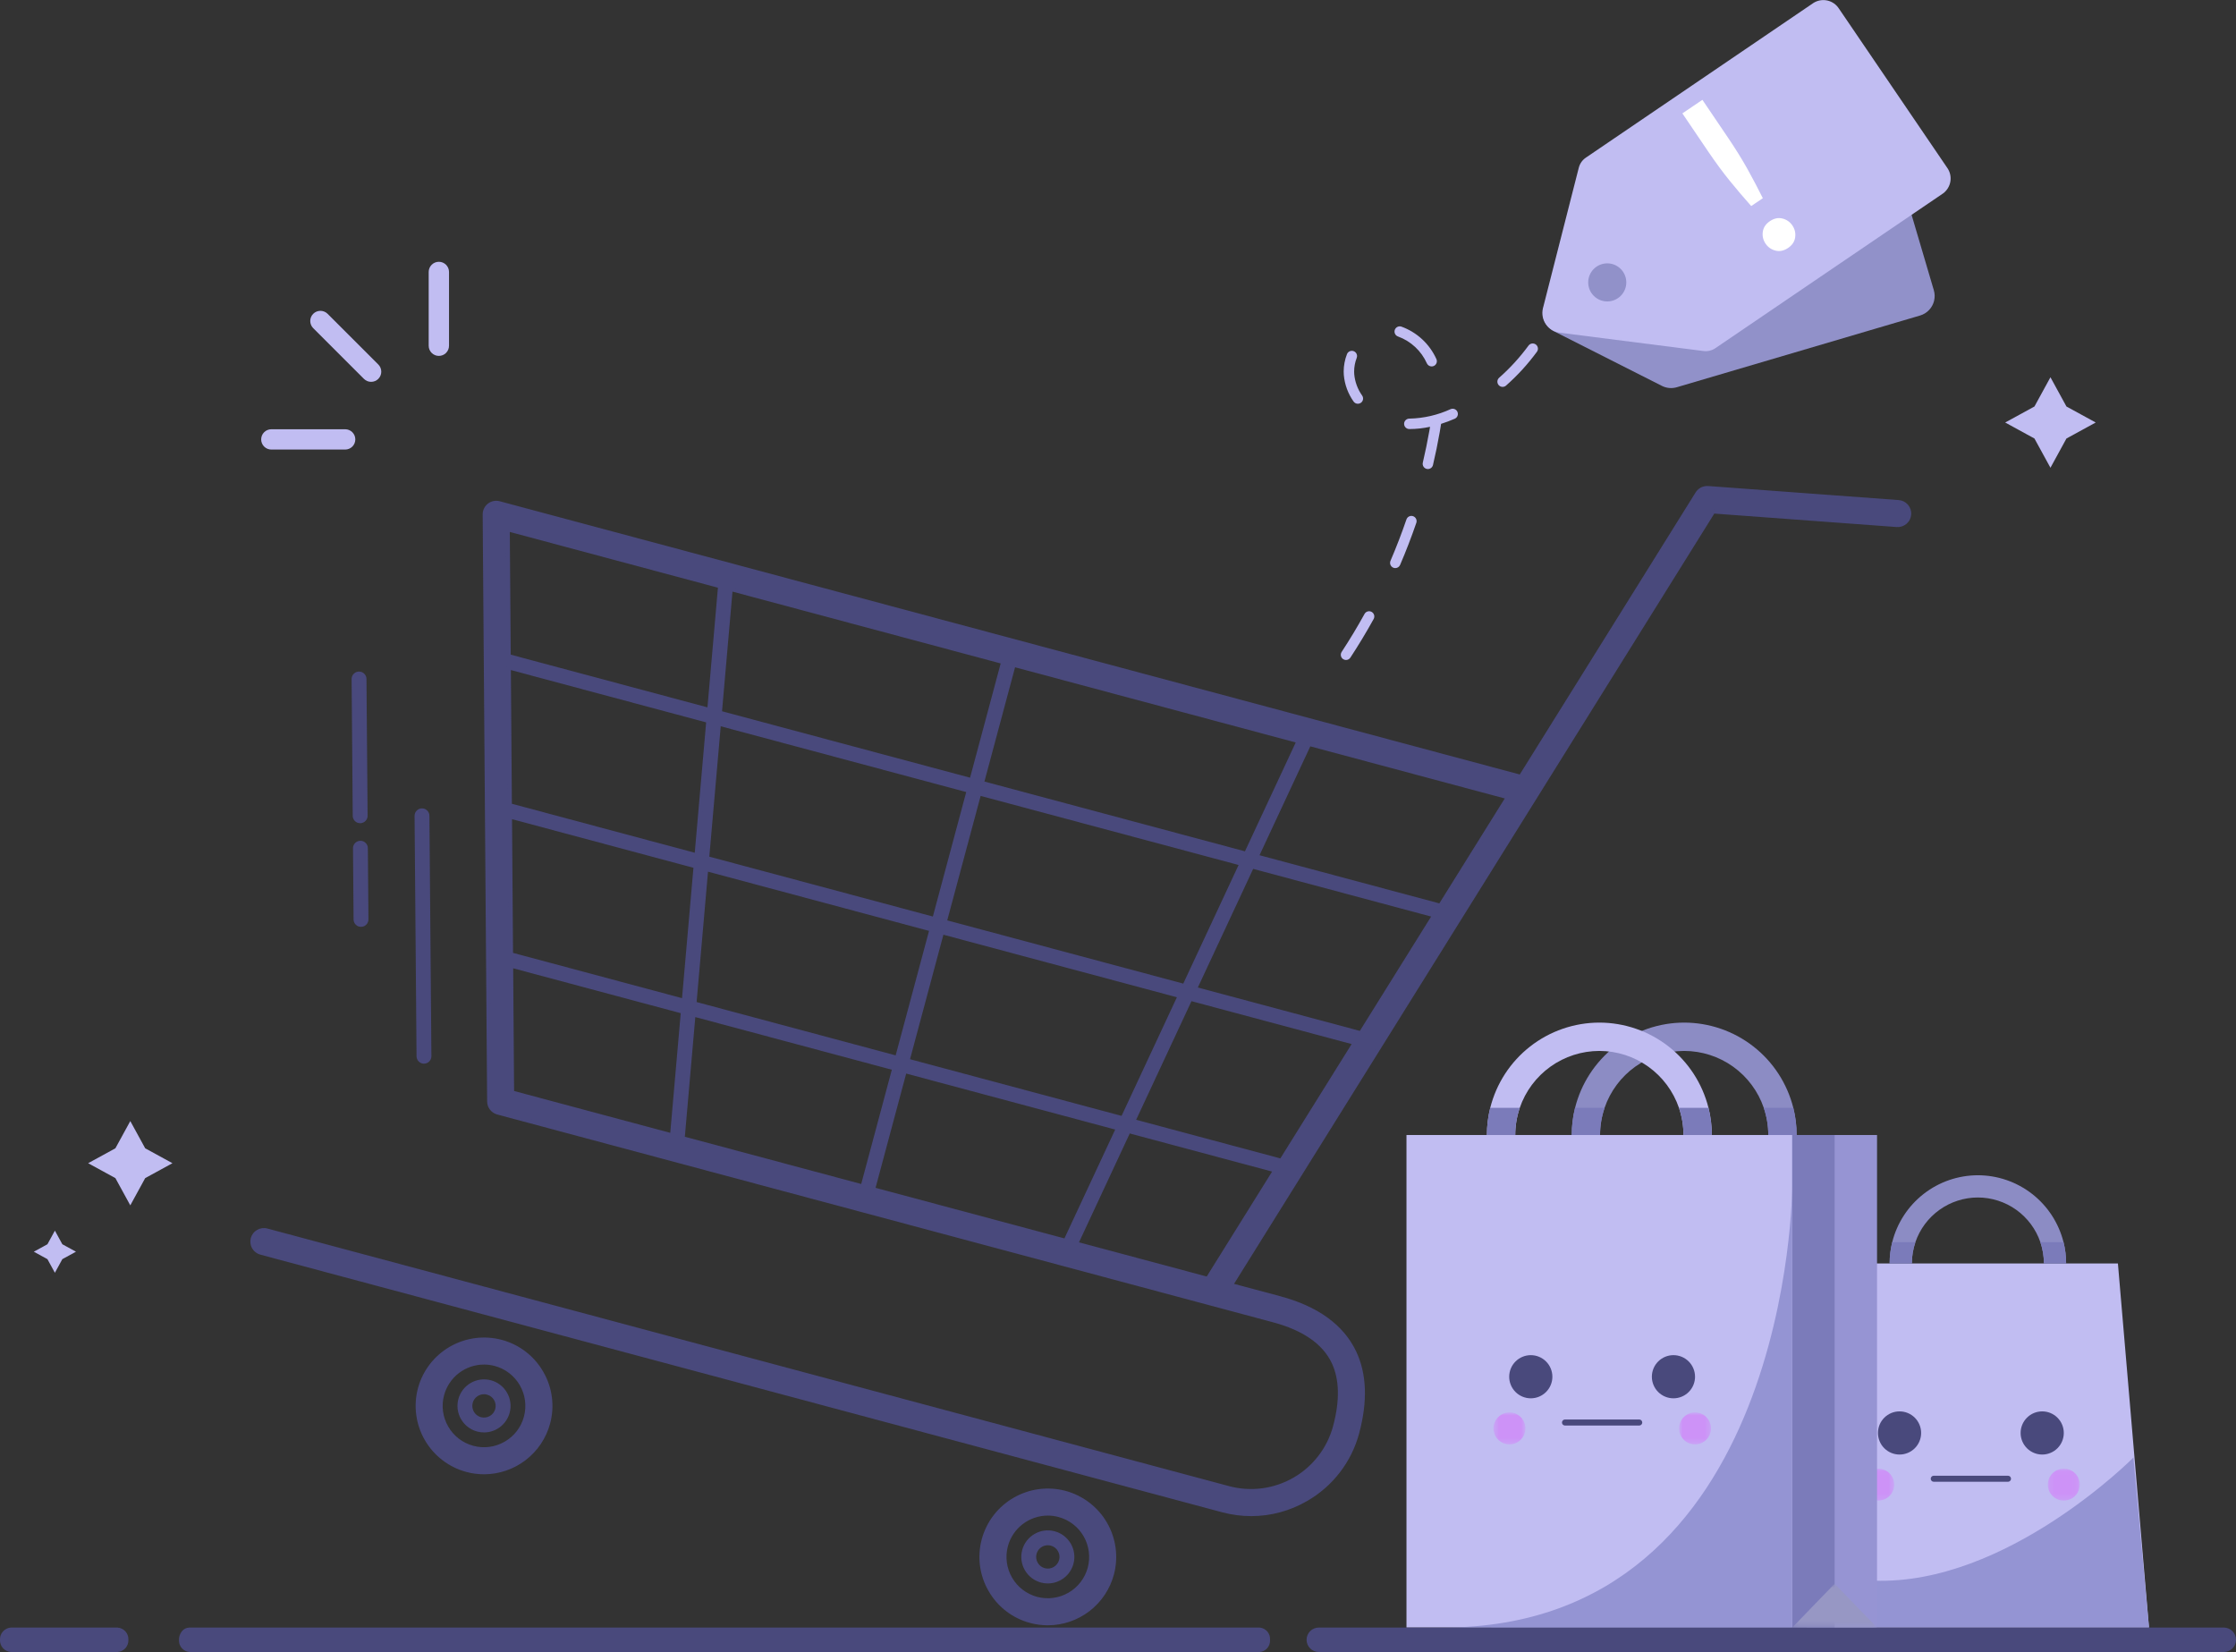 <svg width="402" height="297" viewBox="0 0 402 297" fill="none" xmlns="http://www.w3.org/2000/svg">
    <rect x="0" y="0" width="402" height="297" fill="#333333" stroke="none"/>
    <g clip-path="url(#clip0_210_861)">
    <path d="M241.994 118.655C241.812 118.655 241.633 118.601 241.481 118.501C241.272 118.365 241.127 118.151 241.076 117.907C241.026 117.664 241.074 117.41 241.21 117.202C242.658 114.993 244.043 112.696 245.323 110.374C245.443 110.156 245.645 109.995 245.884 109.926C246.123 109.857 246.38 109.886 246.598 110.006C246.815 110.126 246.976 110.328 247.045 110.567C247.114 110.806 247.085 111.062 246.966 111.28C245.66 113.644 244.25 115.982 242.777 118.229C242.691 118.359 242.574 118.466 242.437 118.54C242.3 118.614 242.146 118.653 241.99 118.653M250.854 102.132C250.727 102.132 250.601 102.106 250.484 102.056C250.371 102.007 250.268 101.937 250.182 101.849C250.096 101.761 250.028 101.656 249.982 101.542C249.937 101.427 249.914 101.305 249.915 101.182C249.917 101.059 249.943 100.937 249.991 100.824C251.034 98.391 251.999 95.888 252.858 93.384C252.939 93.148 253.11 92.955 253.333 92.845C253.557 92.736 253.815 92.72 254.05 92.8C254.167 92.84 254.275 92.903 254.367 92.984C254.46 93.066 254.535 93.165 254.589 93.275C254.644 93.386 254.675 93.507 254.683 93.63C254.691 93.753 254.674 93.876 254.634 93.993C253.76 96.541 252.78 99.089 251.717 101.563C251.645 101.732 251.524 101.876 251.371 101.977C251.217 102.078 251.038 102.132 250.854 102.132ZM256.716 84.324C256.644 84.324 256.571 84.316 256.501 84.299C256.259 84.243 256.049 84.092 255.917 83.88C255.786 83.669 255.744 83.414 255.801 83.171C256.252 81.252 256.653 79.298 256.994 77.363C257.033 77.145 257.069 76.933 257.103 76.73C255.892 76.994 254.657 77.13 253.418 77.135H253.372C253.123 77.134 252.884 77.034 252.709 76.857C252.534 76.68 252.436 76.441 252.437 76.192C252.438 75.944 252.538 75.707 252.714 75.532C252.889 75.357 253.127 75.258 253.376 75.258H253.418C255.967 75.2 258.477 74.622 260.794 73.559C260.907 73.51 261.029 73.484 261.152 73.482C261.276 73.48 261.398 73.502 261.513 73.547C261.628 73.593 261.732 73.66 261.821 73.746C261.91 73.832 261.98 73.934 262.029 74.047C262.128 74.276 262.132 74.534 262.041 74.765C261.949 74.997 261.769 75.182 261.541 75.281C260.74 75.629 259.921 75.936 259.089 76.201C259.018 76.664 258.937 77.155 258.843 77.687C258.496 79.656 258.09 81.645 257.629 83.599C257.581 83.805 257.465 83.989 257.299 84.12C257.133 84.251 256.928 84.323 256.716 84.323M244.124 72.588C243.972 72.589 243.823 72.552 243.689 72.482C243.554 72.412 243.439 72.311 243.352 72.186C242.352 70.777 241.747 69.127 241.598 67.406C241.583 67.202 241.574 66.995 241.574 66.789C241.577 65.723 241.777 64.667 242.163 63.673C242.207 63.558 242.274 63.453 242.358 63.363C242.443 63.274 242.545 63.202 242.658 63.152C242.77 63.102 242.892 63.075 243.015 63.071C243.138 63.068 243.261 63.089 243.376 63.133C243.491 63.178 243.597 63.244 243.686 63.329C243.775 63.414 243.847 63.515 243.897 63.628C243.948 63.74 243.975 63.862 243.978 63.985C243.981 64.108 243.96 64.231 243.916 64.346C243.613 65.125 243.456 65.953 243.453 66.789C243.453 66.947 243.459 67.107 243.471 67.262C243.594 68.65 244.086 69.979 244.894 71.114C245.037 71.318 245.092 71.57 245.049 71.815C245.005 72.06 244.867 72.278 244.663 72.421C244.505 72.53 244.318 72.588 244.127 72.588M270.144 69.554C270.011 69.554 269.879 69.526 269.758 69.471C269.636 69.417 269.528 69.337 269.44 69.237C269.275 69.05 269.192 68.805 269.207 68.557C269.223 68.308 269.336 68.076 269.523 67.912C271.485 66.18 273.255 64.242 274.802 62.132C274.875 62.032 274.967 61.948 275.072 61.884C275.177 61.82 275.294 61.777 275.416 61.758C275.538 61.74 275.662 61.745 275.782 61.774C275.902 61.803 276.015 61.856 276.114 61.929C276.214 62.002 276.298 62.093 276.362 62.199C276.426 62.304 276.469 62.421 276.487 62.543C276.506 62.665 276.501 62.789 276.472 62.909C276.442 63.028 276.39 63.141 276.317 63.241C274.69 65.461 272.829 67.499 270.765 69.321C270.594 69.472 270.373 69.554 270.144 69.553M257.388 65.878C257.208 65.879 257.032 65.827 256.88 65.729C256.729 65.632 256.608 65.493 256.533 65.329C256.038 64.219 255.325 63.22 254.436 62.391C253.548 61.562 252.502 60.919 251.36 60.501C251.243 60.463 251.135 60.402 251.041 60.322C250.947 60.242 250.87 60.144 250.815 60.034C250.759 59.924 250.725 59.805 250.716 59.682C250.706 59.559 250.721 59.435 250.759 59.318C250.798 59.201 250.859 59.093 250.939 58.999C251.019 58.905 251.117 58.828 251.227 58.773C251.337 58.717 251.457 58.683 251.58 58.674C251.703 58.664 251.826 58.679 251.944 58.717C253.331 59.219 254.603 59.993 255.685 60.995C256.767 61.997 257.636 63.206 258.242 64.55C258.346 64.777 258.355 65.035 258.268 65.268C258.181 65.501 258.005 65.69 257.779 65.794C257.657 65.85 257.524 65.878 257.39 65.878" fill="#C1BDF2"/>
    <path d="M347.725 54.067C347.575 54.692 347.263 55.267 346.82 55.734C346.377 56.2 345.819 56.542 345.202 56.724L301.469 69.617C300.575 69.881 299.613 69.794 298.782 69.372L279.384 59.56C278.937 59.337 278.542 59.023 278.222 58.639C277.902 58.256 277.665 57.81 277.526 57.331C277.383 56.853 277.339 56.35 277.399 55.854C277.459 55.359 277.621 54.881 277.874 54.45L288.841 35.688C289.311 34.882 290.071 34.287 290.966 34.024L334.699 21.131C335.629 20.858 336.631 20.965 337.483 21.429C338.335 21.893 338.968 22.675 339.244 23.605L347.675 52.181C347.856 52.795 347.873 53.446 347.723 54.068" fill="#9191C9"/>
    <path d="M283.841 30.161L277.392 55.441C277.277 55.924 277.264 56.426 277.354 56.914C277.444 57.402 277.634 57.866 277.913 58.276C278.193 58.687 278.554 59.034 278.975 59.297C279.396 59.56 279.868 59.733 280.359 59.804L306.248 63.105C307 63.205 307.763 63.026 308.392 62.602L349.326 34.779C350.038 34.26 350.516 33.48 350.653 32.609C350.791 31.738 350.577 30.849 350.06 30.135L330.62 1.556C330.146 0.812 329.397 0.287 328.537 0.095C327.676 -0.098 326.775 0.059 326.03 0.531L285.096 28.355C284.47 28.784 284.024 29.427 283.841 30.163M291.792 48.844C292.045 49.216 292.222 49.634 292.314 50.074C292.405 50.514 292.409 50.968 292.325 51.41C292.24 51.851 292.07 52.272 291.823 52.648C291.577 53.023 291.258 53.347 290.886 53.6C290.135 54.11 289.212 54.302 288.32 54.132C287.427 53.962 286.639 53.445 286.128 52.694C285.875 52.322 285.698 51.904 285.607 51.464C285.516 51.024 285.512 50.57 285.596 50.129C285.68 49.687 285.851 49.266 286.098 48.891C286.345 48.515 286.663 48.191 287.035 47.938C287.407 47.686 287.825 47.509 288.265 47.417C288.705 47.326 289.16 47.322 289.601 47.406C290.043 47.49 290.464 47.661 290.84 47.907C291.216 48.154 291.539 48.472 291.792 48.844Z" fill="#C1BDF2"/>
    <path d="M310.648 24.716C312.012 26.732 313.182 28.617 314.159 30.37C315.12 32.1 316.044 33.853 316.932 35.632L314.844 37.044C313.523 35.558 312.238 34.048 310.99 32.513C309.725 30.955 308.411 29.168 307.046 27.151L302.466 20.383L306.067 17.948L310.648 24.716ZM322.248 40.538C322.686 41.186 322.852 41.896 322.745 42.669C322.637 43.441 322.212 44.079 321.467 44.582C320.723 45.085 319.972 45.243 319.215 45.055C318.458 44.868 317.861 44.45 317.422 43.802C316.983 43.154 316.818 42.444 316.925 41.671C317.032 40.899 317.458 40.261 318.203 39.758C318.947 39.255 319.698 39.097 320.455 39.285C321.212 39.472 321.809 39.89 322.248 40.538Z" fill="white"/>
    <path d="M341.333 90.283L307.071 87.757C307.068 87.757 307.065 87.757 307.062 87.757C307.015 87.754 306.969 87.754 306.923 87.754C306.899 87.754 306.876 87.754 306.852 87.754C306.829 87.754 306.795 87.758 306.77 87.76C306.486 87.78 306.21 87.859 305.959 87.992C305.941 88.001 305.922 88.009 305.905 88.02C305.887 88.03 305.866 88.045 305.847 88.056C305.672 88.164 305.514 88.297 305.379 88.452C305.353 88.481 305.327 88.51 305.303 88.54C305.291 88.555 305.281 88.571 305.27 88.587C305.24 88.627 305.212 88.668 305.183 88.71L305.179 88.718L273.406 139.671L89.746 90.477C89.44 90.395 89.12 90.385 88.809 90.447C88.499 90.51 88.207 90.643 87.957 90.837C87.707 91.03 87.505 91.279 87.366 91.563C87.228 91.848 87.157 92.16 87.16 92.477L87.96 198.026C87.964 198.475 88.114 198.911 88.389 199.267C88.664 199.623 89.048 199.878 89.482 199.995C89.488 199.995 89.495 199.995 89.501 199.998L89.516 200.004L190.334 227.008L191.444 227.305L217.525 234.291H217.532L217.546 234.294L228.98 237.357C234.467 238.827 238.096 241.353 239.765 244.874C241.2 247.896 241.289 251.805 240.033 256.494C238.956 260.494 236.335 263.904 232.746 265.975C229.157 268.047 224.893 268.61 220.888 267.542L47.973 221.227C47.447 221.086 46.886 221.16 46.414 221.432C45.942 221.704 45.598 222.153 45.457 222.679C45.387 222.939 45.369 223.211 45.404 223.479C45.44 223.746 45.527 224.004 45.662 224.238C45.797 224.471 45.977 224.676 46.191 224.84C46.405 225.004 46.649 225.125 46.91 225.195L219.825 271.51C224.882 272.858 230.267 272.146 234.8 269.531C239.332 266.915 242.641 262.609 244.002 257.557C245.518 251.9 245.341 247.041 243.477 243.113C241.268 238.457 236.748 235.185 230.043 233.389L221.274 231.041L276.076 143.155C276.081 143.147 276.086 143.138 276.092 143.13L308.012 91.941L341.037 94.374C341.306 94.394 341.576 94.361 341.833 94.276C342.089 94.191 342.326 94.057 342.531 93.881C342.735 93.705 342.903 93.49 343.024 93.249C343.145 93.008 343.218 92.746 343.238 92.477C343.258 92.207 343.225 91.937 343.14 91.681C343.056 91.424 342.921 91.187 342.745 90.983C342.569 90.779 342.354 90.611 342.113 90.49C341.872 90.368 341.609 90.296 341.34 90.276M233.501 133.227L224.048 153.492L176.534 140.773L182.235 119.504L233.501 133.227ZM167.501 167.083L161.307 190.193L124.85 180.427L126.968 156.226L167.501 167.083ZM127.138 154.285L129.256 130.084L174.192 142.12L167.998 165.226L127.138 154.285ZM169.354 167.577L212.132 179.036L201.861 201.053L163.159 190.687L169.354 167.577ZM169.85 165.724L176.044 142.614L223.226 155.252L212.955 177.269L169.85 165.724ZM180.39 118.998L174.689 140.267L129.426 128.143L131.375 105.869L180.39 118.998ZM91.291 95.133L129.492 105.365L127.543 127.639L91.465 117.976L91.291 95.133ZM91.48 119.965L127.373 129.578L125.255 153.779L91.668 144.783L91.48 119.965ZM91.683 146.772L125.085 155.719L122.967 179.92L91.871 171.591L91.683 146.772ZM92.06 196.422L91.886 173.579L122.796 181.86L120.847 204.134L92.06 196.422ZM122.728 204.637L124.678 182.363L160.808 192.041L155.107 213.31L122.728 204.637ZM156.959 213.805L162.66 192.536L201.036 202.815L191.583 223.08L156.959 213.805ZM217.127 229.922L193.464 223.583L202.917 203.319L229.307 210.388L217.127 229.922ZM230.368 208.687L203.739 201.555L214.011 179.538L243.602 187.463L230.368 208.687ZM244.662 185.763L214.833 177.771L225.104 155.754L257.896 164.537L244.662 185.763ZM258.957 162.839L225.927 153.992L235.38 133.727L271.137 143.305L258.957 162.839Z" fill="#49497C"/>
    <path d="M224.949 272.569C223.185 272.568 221.428 272.335 219.725 271.878L46.81 225.562C46.187 225.394 45.656 224.987 45.334 224.429C45.011 223.871 44.924 223.207 45.09 222.585C45.258 221.962 45.665 221.431 46.224 221.109C46.782 220.787 47.446 220.699 48.069 220.866L220.984 267.182C224.892 268.223 229.053 267.673 232.555 265.652C236.057 263.631 238.614 260.303 239.666 256.4C240.899 251.8 240.817 247.977 239.421 245.038C237.802 241.625 234.256 239.164 228.878 237.724L217.452 234.663C217.445 234.662 217.439 234.661 217.432 234.659L217.406 234.652L89.4 200.365L89.38 200.36C88.867 200.222 88.413 199.919 88.088 199.498C87.762 199.077 87.584 198.562 87.579 198.03L86.778 92.481C86.776 92.107 86.861 91.737 87.024 91.4C87.188 91.064 87.427 90.769 87.722 90.539C88.019 90.311 88.364 90.154 88.731 90.081C89.098 90.007 89.477 90.019 89.839 90.114L273.23 139.236L304.86 88.507L304.865 88.5C304.895 88.453 304.927 88.408 304.96 88.363L304.968 88.353C304.978 88.338 304.988 88.323 304.999 88.309C305.024 88.277 305.049 88.251 305.074 88.221L305.09 88.203C305.25 88.02 305.436 87.862 305.644 87.735L305.657 87.726C305.675 87.715 305.693 87.703 305.715 87.692C305.736 87.681 305.749 87.674 305.766 87.666L305.778 87.659C306.076 87.501 306.404 87.406 306.741 87.382H306.763C306.788 87.382 306.813 87.377 306.839 87.377C306.865 87.376 306.883 87.377 306.904 87.377H306.922C306.972 87.377 307.022 87.377 307.073 87.377H307.079H307.102L341.359 89.902C342.003 89.95 342.6 90.251 343.022 90.739C343.443 91.227 343.653 91.862 343.606 92.505C343.583 92.824 343.498 93.135 343.354 93.42C343.211 93.706 343.012 93.959 342.77 94.167C342.528 94.376 342.247 94.536 341.944 94.636C341.641 94.736 341.321 94.775 341.002 94.751L308.205 92.333L221.861 230.811L230.139 233.029C236.955 234.855 241.557 238.194 243.816 242.954C245.72 246.966 245.901 251.913 244.363 257.658C243.685 260.211 242.507 262.604 240.898 264.698C239.288 266.793 237.279 268.547 234.986 269.861C231.937 271.631 228.475 272.565 224.949 272.569ZM47.439 221.537C47.07 221.537 46.711 221.659 46.417 221.884C46.124 222.108 45.913 222.424 45.817 222.78C45.703 223.21 45.764 223.667 45.986 224.052C46.208 224.436 46.574 224.717 47.003 224.833L219.919 271.149C222.374 271.812 224.936 271.982 227.458 271.649C229.979 271.315 232.409 270.486 234.607 269.207C236.815 267.944 238.75 266.255 240.299 264.239C241.85 262.223 242.984 259.919 243.637 257.461C245.129 251.895 244.961 247.122 243.136 243.276C240.976 238.725 236.539 235.522 229.946 233.755L220.685 231.275L220.953 230.843L307.81 91.551L341.062 94.002C341.282 94.019 341.502 93.991 341.711 93.922C341.92 93.852 342.113 93.742 342.279 93.597C342.446 93.454 342.583 93.278 342.682 93.082C342.781 92.885 342.84 92.67 342.855 92.45C342.887 92.007 342.742 91.569 342.452 91.233C342.161 90.896 341.749 90.689 341.306 90.655L307.054 88.133H307.036C306.998 88.13 306.96 88.133 306.923 88.133H306.865H306.834L306.797 88.136C306.565 88.152 306.339 88.217 306.133 88.327L306.099 88.344L306.075 88.359L306.041 88.38C305.898 88.467 305.77 88.576 305.66 88.703L305.642 88.723C305.626 88.74 305.611 88.757 305.597 88.775L305.592 88.782L305.569 88.813C305.546 88.846 305.522 88.879 305.5 88.913L305.49 88.928L273.576 140.109L273.306 140.037L89.646 90.843C89.396 90.777 89.135 90.769 88.882 90.82C88.628 90.871 88.39 90.979 88.185 91.136C87.981 91.295 87.817 91.498 87.704 91.73C87.591 91.963 87.533 92.218 87.534 92.476L88.335 198.025C88.338 198.39 88.46 198.743 88.681 199.033C88.903 199.322 89.213 199.531 89.564 199.629L89.594 199.635L89.621 199.643L229.075 236.995C234.673 238.495 238.384 241.092 240.103 244.714C241.576 247.82 241.675 251.817 240.392 256.594C239.476 259.996 237.464 263 234.668 265.144C231.873 267.289 228.448 268.453 224.925 268.457C223.527 268.456 222.135 268.272 220.785 267.91L47.87 221.594C47.728 221.555 47.583 221.536 47.436 221.536M217.29 230.368L192.924 223.841L202.7 202.883L229.888 210.165L217.29 230.368ZM193.988 223.345L216.946 229.495L228.706 210.63L203.113 203.775L193.988 223.345ZM191.783 223.535L156.489 214.082L162.386 192.085L201.559 202.577L191.783 223.535ZM157.413 213.549L191.367 222.641L200.496 203.071L162.919 193.006L157.413 213.549ZM155.365 213.78L122.317 204.928L124.332 181.891L161.262 191.783L155.365 213.78ZM123.123 204.364L154.832 212.857L160.338 192.316L125.006 182.853L123.123 204.364ZM230.532 209.133L203.201 201.814L213.796 179.102L244.184 187.242L230.532 209.133ZM204.263 201.315L230.187 208.259L243.003 187.704L214.211 179.991L204.263 201.315ZM121.176 204.621L91.676 196.72L91.497 173.093L123.191 181.582L121.176 204.621ZM92.426 196.14L120.502 203.661L122.385 182.149L92.261 174.08L92.426 196.14ZM202.059 201.505L162.686 190.959L169.076 167.122L169.44 167.219L212.653 178.794L202.059 201.505ZM163.61 190.427L201.642 200.613L211.589 179.289L169.61 168.045L163.61 190.427ZM161.563 190.658L161.198 190.561L124.436 180.716L126.621 155.752L167.953 166.823L161.563 190.658ZM125.24 180.149L161.027 189.735L167.026 167.354L127.291 156.711L125.24 180.149ZM244.823 186.207L214.29 178.029L224.885 155.317L258.475 164.315L244.823 186.207ZM215.354 177.533L244.479 185.335L257.296 164.78L225.301 156.209L215.354 177.533ZM123.292 180.408L91.485 171.889L91.291 146.288L125.477 155.444L123.292 180.408ZM92.235 171.309L122.619 179.447L124.671 156.009L92.055 147.272L92.235 171.309ZM213.149 177.723L212.844 177.642L169.375 165.998L175.765 142.16L223.743 155.012L213.149 177.723ZM170.299 165.466L212.734 176.832L222.681 155.508L176.304 143.089L170.299 165.466ZM168.251 165.697L167.887 165.6L126.721 154.574L128.906 129.609L174.641 141.86L168.251 165.697ZM127.525 154.009L167.715 164.774L173.714 142.393L129.577 130.571L127.525 154.009ZM259.114 163.283L225.382 154.249L235.158 133.291L271.712 143.082L259.114 163.283ZM226.445 153.752L258.771 162.41L270.531 143.546L235.572 134.181L226.445 153.752ZM125.577 154.268L91.282 145.081L91.088 119.48L127.774 129.307L125.577 154.268ZM92.029 144.502L124.905 153.307L126.955 129.868L91.849 120.465L92.029 144.502ZM224.24 153.941L223.935 153.859L176.062 141.036L181.959 119.039L234.017 132.983L224.24 153.941ZM176.986 140.506L223.824 153.051L232.953 133.481L182.495 119.965L176.986 140.506ZM174.939 140.737L129.006 128.434L131.023 105.398L131.457 105.514L180.835 118.74L174.939 140.737ZM129.811 127.87L174.403 139.814L179.907 119.274L131.691 106.36L129.811 127.87ZM127.863 128.129L91.073 118.275L90.894 94.647L129.882 105.089L127.863 128.129ZM91.823 117.695L127.19 127.168L129.073 105.657L91.656 95.635L91.823 117.695Z" fill="#49497C"/>
    <path d="M90.105 241.247C87.052 240.433 83.8 240.863 81.063 242.442C78.326 244.021 76.328 246.622 75.507 249.672C74.692 252.724 75.122 255.975 76.702 258.71C78.282 261.446 80.883 263.444 83.934 264.265C86.988 265.079 90.24 264.649 92.976 263.07C95.713 261.49 97.712 258.89 98.533 255.84C99.347 252.788 98.917 249.537 97.337 246.801C95.757 244.065 93.157 242.068 90.105 241.247ZM94.565 254.777C94.027 256.776 92.718 258.479 90.924 259.514C89.131 260.549 87 260.831 84.999 260.298C83 259.759 81.296 258.45 80.26 256.658C79.225 254.865 78.943 252.735 79.477 250.735C80.015 248.737 81.325 247.033 83.118 245.998C84.911 244.963 87.041 244.681 89.042 245.214C91.042 245.752 92.746 247.061 93.781 248.854C94.817 250.647 95.099 252.777 94.565 254.777Z" fill="#49497C"/>
    <path d="M87.017 265.048C85.944 265.047 84.875 264.906 83.838 264.627C80.689 263.78 78.006 261.719 76.376 258.896C74.745 256.074 74.302 252.72 75.143 249.571C75.99 246.423 78.052 243.74 80.876 242.111C83.7 240.481 87.055 240.038 90.205 240.879C91.766 241.294 93.23 242.014 94.51 242.998C95.791 243.982 96.864 245.211 97.666 246.612C98.478 248.007 99.005 249.55 99.217 251.15C99.429 252.751 99.321 254.377 98.9 255.936C98.196 258.548 96.651 260.856 94.503 262.503C92.356 264.15 89.726 265.044 87.019 265.048M87.025 241.215C84.484 241.218 82.015 242.057 79.999 243.603C77.984 245.149 76.534 247.315 75.873 249.768C75.085 252.723 75.501 255.871 77.031 258.519C78.561 261.168 81.08 263.103 84.035 263.898C85.008 264.159 86.011 264.292 87.019 264.293C89.56 264.29 92.029 263.45 94.044 261.904C96.06 260.358 97.51 258.192 98.171 255.739C98.566 254.276 98.668 252.749 98.469 251.247C98.27 249.744 97.775 248.296 97.012 246.987C96.259 245.672 95.252 244.519 94.05 243.596C92.848 242.673 91.474 241.997 90.009 241.608C89.036 241.347 88.032 241.214 87.024 241.214M87.028 260.94C86.31 260.94 85.596 260.845 84.903 260.659C83.863 260.383 82.889 259.903 82.036 259.249C81.183 258.594 80.469 257.776 79.934 256.844C79.393 255.914 79.042 254.887 78.901 253.821C78.76 252.755 78.832 251.672 79.112 250.634C79.677 248.539 81.05 246.753 82.93 245.668C84.81 244.583 87.043 244.288 89.141 244.847C91.237 245.411 93.024 246.783 94.109 248.662C95.194 250.542 95.49 252.775 94.93 254.871C94.654 255.91 94.174 256.884 93.519 257.737C92.864 258.589 92.046 259.303 91.114 259.838C89.872 260.558 88.463 260.937 87.028 260.938M87.024 245.319C85.387 245.321 83.797 245.861 82.498 246.857C81.2 247.853 80.266 249.248 79.84 250.828C79.585 251.77 79.519 252.753 79.647 253.721C79.775 254.689 80.094 255.621 80.585 256.465C81.071 257.312 81.719 258.054 82.494 258.648C83.268 259.243 84.153 259.678 85.096 259.928C86.039 260.183 87.022 260.248 87.99 260.121C88.958 259.993 89.891 259.674 90.735 259.183C91.582 258.698 92.324 258.049 92.919 257.276C93.514 256.502 93.949 255.617 94.2 254.674C94.708 252.771 94.44 250.744 93.454 249.038C92.469 247.331 90.847 246.086 88.944 245.574C88.317 245.405 87.671 245.32 87.022 245.319" fill="#49497C"/>
    <path d="M191.469 268.394C188.415 267.58 185.163 268.01 182.427 269.59C179.69 271.169 177.691 273.769 176.87 276.82C176.056 279.872 176.486 283.122 178.066 285.858C179.646 288.594 182.247 290.592 185.298 291.413C188.352 292.227 191.603 291.797 194.34 290.218C197.077 288.638 199.075 286.038 199.897 282.988C200.711 279.935 200.281 276.685 198.701 273.949C197.121 271.213 194.52 269.215 191.469 268.394ZM195.929 281.924C195.391 283.923 194.081 285.627 192.288 286.662C190.495 287.697 188.364 287.979 186.363 287.445C184.364 286.907 182.659 285.598 181.624 283.805C180.589 282.013 180.307 279.883 180.84 277.883C181.379 275.884 182.688 274.181 184.482 273.146C186.275 272.111 188.405 271.829 190.406 272.362C192.406 272.9 194.11 274.209 195.145 276.002C196.181 277.794 196.463 279.924 195.929 281.924Z" fill="#49497C"/>
    <path d="M188.38 292.198C187.306 292.197 186.237 292.056 185.2 291.777C183.639 291.362 182.175 290.642 180.894 289.658C179.614 288.674 178.541 287.445 177.738 286.044C176.926 284.649 176.399 283.106 176.187 281.506C175.976 279.905 176.084 278.279 176.505 276.721C177.352 273.573 179.414 270.89 182.238 269.261C185.062 267.631 188.417 267.188 191.567 268.029C194.715 268.876 197.399 270.937 199.029 273.76C200.659 276.582 201.103 279.936 200.262 283.085C199.558 285.698 198.013 288.006 195.865 289.653C193.718 291.3 191.088 292.194 188.381 292.198M188.387 268.365C185.847 268.368 183.378 269.207 181.362 270.753C179.346 272.299 177.896 274.465 177.235 276.917C176.84 278.38 176.738 279.907 176.937 281.41C177.136 282.912 177.631 284.36 178.394 285.67C179.148 286.985 180.154 288.137 181.357 289.061C182.559 289.984 183.932 290.66 185.397 291.049C186.371 291.31 187.374 291.443 188.382 291.444C190.923 291.441 193.391 290.601 195.407 289.055C197.423 287.509 198.873 285.343 199.534 282.89C200.322 279.935 199.906 276.787 198.376 274.138C196.846 271.489 194.327 269.555 191.372 268.76C190.399 268.499 189.396 268.366 188.388 268.366M188.383 288.091C187.668 288.09 186.956 287.996 186.266 287.811C184.17 287.247 182.383 285.875 181.297 283.995C180.212 282.116 179.916 279.883 180.475 277.787C181.04 275.691 182.413 273.905 184.293 272.82C186.173 271.735 188.406 271.44 190.504 271.999C192.6 272.563 194.387 273.935 195.472 275.814C196.558 277.694 196.853 279.927 196.294 282.023C195.825 283.763 194.796 285.3 193.366 286.396C191.936 287.493 190.185 288.088 188.383 288.091ZM188.387 272.473C186.75 272.475 185.16 273.015 183.861 274.011C182.563 275.007 181.629 276.402 181.203 277.982C180.695 279.885 180.963 281.913 181.949 283.619C182.934 285.325 184.556 286.57 186.459 287.082C188.363 287.59 190.391 287.322 192.098 286.337C193.805 285.352 195.051 283.731 195.563 281.828C196.071 279.925 195.803 277.898 194.817 276.191C193.832 274.485 192.21 273.24 190.307 272.728C189.68 272.559 189.034 272.474 188.385 272.473" fill="#49497C"/>
    <path d="M189.521 275.66C188.395 275.361 187.196 275.52 186.187 276.102C185.179 276.684 184.442 277.642 184.138 278.766C183.839 279.892 183.998 281.09 184.58 282.099C185.163 283.107 186.121 283.844 187.246 284.147C188.372 284.447 189.571 284.289 190.58 283.706C191.589 283.124 192.325 282.165 192.628 281.041C192.928 279.915 192.77 278.717 192.187 277.708C191.605 276.699 190.646 275.963 189.521 275.66ZM190.776 280.544C190.605 281.178 190.19 281.719 189.621 282.047C189.052 282.375 188.377 282.464 187.742 282.295C187.108 282.125 186.567 281.709 186.239 281.141C185.911 280.573 185.821 279.897 185.991 279.263C186.161 278.629 186.577 278.088 187.146 277.76C187.714 277.432 188.39 277.342 189.025 277.512C189.659 277.682 190.199 278.098 190.528 278.666C190.856 279.235 190.945 279.91 190.776 280.544Z" fill="#49497C"/>
    <path d="M188.383 284.674C187.966 284.674 187.551 284.619 187.149 284.511C185.927 284.182 184.886 283.382 184.253 282.287C183.621 281.192 183.449 279.891 183.775 278.669C183.935 278.063 184.215 277.495 184.596 276.998C184.978 276.501 185.455 276.085 185.999 275.773C186.541 275.458 187.139 275.254 187.761 275.172C188.382 275.09 189.014 275.131 189.619 275.295C190.84 275.623 191.882 276.423 192.514 277.518C193.147 278.614 193.319 279.915 192.993 281.137C192.72 282.15 192.12 283.046 191.287 283.685C190.454 284.324 189.433 284.671 188.383 284.673M188.383 275.885C187.678 275.886 186.987 276.072 186.378 276.426C185.92 276.688 185.518 277.039 185.197 277.457C184.876 277.875 184.641 278.353 184.505 278.863C184.231 279.892 184.375 280.987 184.908 281.909C185.44 282.831 186.316 283.504 187.344 283.781C188.373 284.056 189.469 283.911 190.391 283.379C191.313 282.847 191.987 281.972 192.265 280.944C192.539 279.915 192.394 278.82 191.862 277.898C191.33 276.976 190.454 276.303 189.426 276.026C189.086 275.934 188.735 275.887 188.383 275.887M188.383 282.758C188.134 282.758 187.886 282.725 187.645 282.66C187.283 282.564 186.943 282.397 186.645 282.168C186.348 281.939 186.099 281.654 185.913 281.328C185.724 281.004 185.602 280.646 185.553 280.275C185.504 279.903 185.529 279.526 185.627 279.164C185.823 278.433 186.302 277.811 186.957 277.432C187.613 277.054 188.391 276.951 189.122 277.146C189.485 277.243 189.825 277.41 190.122 277.639C190.419 277.867 190.668 278.153 190.855 278.478C191.043 278.802 191.165 279.16 191.215 279.532C191.264 279.903 191.239 280.281 191.141 280.643C190.977 281.249 190.619 281.785 190.12 282.167C189.622 282.549 189.011 282.757 188.383 282.758ZM188.383 277.805C187.921 277.805 187.472 277.958 187.106 278.239C186.739 278.521 186.476 278.915 186.356 279.361C186.284 279.627 186.265 279.905 186.301 280.178C186.338 280.451 186.428 280.715 186.566 280.953C186.704 281.192 186.887 281.402 187.106 281.57C187.324 281.738 187.574 281.861 187.841 281.932C188.379 282.075 188.952 282 189.434 281.721C189.916 281.443 190.268 280.985 190.412 280.447C190.484 280.181 190.503 279.903 190.467 279.63C190.431 279.357 190.341 279.093 190.202 278.855C190.065 278.616 189.882 278.406 189.663 278.238C189.444 278.07 189.194 277.947 188.928 277.876C188.751 277.829 188.568 277.805 188.385 277.805" fill="#49497C"/>
    <path d="M88.157 248.51C87.031 248.211 85.833 248.37 84.824 248.952C83.815 249.534 83.079 250.492 82.775 251.616C82.475 252.742 82.634 253.94 83.217 254.948C83.799 255.957 84.758 256.693 85.882 256.997C87.008 257.296 88.207 257.137 89.215 256.555C90.224 255.973 90.961 255.015 91.265 253.891C91.565 252.765 91.407 251.567 90.824 250.558C90.242 249.549 89.282 248.813 88.157 248.51ZM89.413 253.394C89.242 254.028 88.827 254.569 88.258 254.897C87.689 255.225 87.013 255.314 86.379 255.145C85.745 254.974 85.204 254.559 84.876 253.991C84.547 253.422 84.458 252.747 84.627 252.113C84.798 251.479 85.213 250.939 85.782 250.61C86.35 250.282 87.026 250.193 87.661 250.362C88.295 250.532 88.836 250.947 89.164 251.516C89.493 252.084 89.582 252.76 89.413 253.394Z" fill="#49497C"/>
    <path d="M87.017 257.524C86.601 257.524 86.186 257.469 85.784 257.361C84.562 257.033 83.52 256.233 82.888 255.137C82.255 254.042 82.083 252.741 82.41 251.519C82.739 250.297 83.538 249.257 84.634 248.624C85.73 247.992 87.031 247.82 88.254 248.146C88.86 248.307 89.428 248.586 89.925 248.968C90.422 249.349 90.839 249.826 91.15 250.37C91.466 250.911 91.67 251.51 91.752 252.131C91.835 252.752 91.793 253.383 91.629 253.988C91.356 255.002 90.756 255.897 89.923 256.536C89.09 257.176 88.069 257.523 87.019 257.524M87.019 248.737C86.134 248.738 85.275 249.03 84.573 249.569C83.872 250.107 83.367 250.861 83.137 251.714C82.863 252.743 83.007 253.838 83.54 254.76C84.072 255.682 84.948 256.355 85.976 256.633C87.005 256.907 88.101 256.763 89.023 256.231C89.945 255.699 90.619 254.823 90.897 253.795C91.034 253.286 91.068 252.754 90.999 252.231C90.929 251.709 90.757 251.205 90.491 250.749C90.229 250.291 89.878 249.89 89.46 249.569C89.041 249.247 88.563 249.012 88.053 248.877C87.715 248.786 87.365 248.74 87.015 248.74M87.015 255.61C86.764 255.61 86.515 255.577 86.273 255.512C85.91 255.415 85.571 255.248 85.273 255.019C84.976 254.791 84.727 254.505 84.541 254.18C84.352 253.856 84.23 253.498 84.181 253.126C84.132 252.754 84.157 252.377 84.255 252.015C84.451 251.284 84.93 250.662 85.585 250.284C86.24 249.905 87.019 249.802 87.75 249.997C88.481 250.194 89.104 250.672 89.482 251.328C89.861 251.983 89.964 252.761 89.769 253.492C89.672 253.855 89.505 254.194 89.276 254.491C89.047 254.788 88.762 255.037 88.436 255.223C88.004 255.474 87.513 255.607 87.012 255.608M87.012 250.654C86.55 250.655 86.101 250.808 85.735 251.089C85.368 251.37 85.105 251.764 84.985 252.21C84.913 252.476 84.894 252.754 84.93 253.027C84.967 253.301 85.057 253.564 85.195 253.803C85.333 254.042 85.516 254.252 85.735 254.42C85.953 254.588 86.203 254.711 86.47 254.781C86.736 254.853 87.014 254.871 87.288 254.835C87.561 254.799 87.825 254.709 88.063 254.571C88.302 254.433 88.512 254.25 88.68 254.031C88.848 253.813 88.971 253.563 89.042 253.296C89.185 252.759 89.109 252.186 88.831 251.704C88.553 251.222 88.094 250.87 87.557 250.726C87.38 250.678 87.197 250.654 87.014 250.654" fill="#49497C"/>
    <path d="M75.975 190.816C76.059 190.839 76.145 190.85 76.232 190.849C76.358 190.848 76.482 190.822 76.598 190.773C76.714 190.724 76.819 190.652 76.907 190.563C76.996 190.473 77.065 190.367 77.112 190.25C77.16 190.133 77.183 190.009 77.182 189.883L76.827 146.659C76.826 146.533 76.801 146.408 76.752 146.292C76.703 146.177 76.631 146.071 76.541 145.983C76.451 145.895 76.345 145.825 76.228 145.778C76.112 145.731 75.987 145.707 75.861 145.708C75.735 145.709 75.61 145.735 75.495 145.784C75.379 145.833 75.273 145.905 75.185 145.995C75.097 146.085 75.027 146.191 74.98 146.308C74.933 146.424 74.909 146.549 74.91 146.675L75.265 189.898C75.267 190.108 75.337 190.311 75.465 190.477C75.593 190.643 75.772 190.762 75.975 190.816Z" fill="#49497C"/>
    <path d="M76.222 191.226C76.106 191.226 75.99 191.211 75.878 191.18C75.596 191.104 75.347 190.938 75.168 190.707C74.989 190.476 74.891 190.193 74.888 189.901L74.533 146.678C74.531 146.324 74.668 145.983 74.917 145.731C75.165 145.478 75.504 145.335 75.858 145.332C76.033 145.33 76.207 145.363 76.37 145.428C76.532 145.494 76.68 145.591 76.805 145.714C76.931 145.836 77.031 145.983 77.099 146.145C77.168 146.306 77.204 146.48 77.204 146.656L77.56 189.879C77.562 190.233 77.424 190.574 77.176 190.827C76.927 191.079 76.589 191.223 76.235 191.226H76.222ZM75.871 146.085H75.865C75.788 146.085 75.713 146.101 75.642 146.13C75.571 146.16 75.507 146.203 75.453 146.257C75.399 146.312 75.357 146.377 75.328 146.448C75.299 146.519 75.285 146.595 75.286 146.671L75.64 189.895C75.642 190.022 75.684 190.145 75.762 190.246C75.84 190.346 75.948 190.419 76.071 190.452C76.122 190.465 76.174 190.472 76.227 190.472C76.303 190.472 76.379 190.456 76.45 190.427C76.521 190.397 76.585 190.354 76.639 190.3C76.693 190.245 76.735 190.18 76.764 190.109C76.793 190.038 76.807 189.962 76.806 189.886L76.451 146.662C76.451 146.586 76.435 146.51 76.405 146.439C76.375 146.369 76.332 146.305 76.277 146.251C76.169 146.144 76.023 146.085 75.871 146.085" fill="#49497C"/>
    <path d="M64.504 147.587C64.587 147.609 64.674 147.62 64.76 147.619C64.886 147.618 65.011 147.592 65.126 147.543C65.242 147.494 65.348 147.423 65.436 147.333C65.524 147.243 65.594 147.137 65.641 147.02C65.688 146.904 65.712 146.779 65.711 146.653L65.509 122.063C65.508 121.937 65.483 121.813 65.434 121.697C65.385 121.581 65.313 121.476 65.223 121.387C65.133 121.299 65.027 121.229 64.91 121.182C64.793 121.135 64.668 121.112 64.543 121.113C64.417 121.114 64.292 121.14 64.176 121.189C64.06 121.238 63.955 121.309 63.867 121.399C63.779 121.489 63.709 121.595 63.662 121.712C63.614 121.828 63.591 121.953 63.592 122.079L63.793 146.669C63.795 146.878 63.866 147.081 63.994 147.247C64.122 147.413 64.301 147.532 64.504 147.587Z" fill="#49497C"/>
    <path d="M64.751 147.996C64.635 147.996 64.519 147.981 64.407 147.951C64.125 147.875 63.875 147.709 63.697 147.478C63.518 147.247 63.42 146.964 63.417 146.672L63.215 122.082C63.213 121.907 63.246 121.733 63.312 121.57C63.378 121.408 63.475 121.26 63.598 121.135C63.721 121.01 63.868 120.91 64.029 120.841C64.191 120.773 64.364 120.737 64.54 120.736C64.715 120.734 64.889 120.767 65.052 120.832C65.215 120.898 65.363 120.995 65.488 121.119C65.613 121.241 65.713 121.388 65.782 121.549C65.85 121.711 65.886 121.885 65.887 122.06L66.089 146.65C66.091 146.825 66.058 147 65.992 147.162C65.926 147.325 65.829 147.473 65.705 147.597C65.582 147.723 65.436 147.823 65.274 147.891C65.113 147.96 64.939 147.996 64.763 147.996H64.751ZM64.552 121.49H64.546C64.47 121.49 64.394 121.506 64.324 121.536C64.253 121.566 64.189 121.609 64.136 121.664C64.082 121.718 64.04 121.782 64.011 121.853C63.983 121.924 63.968 122 63.969 122.076L64.171 146.666C64.172 146.793 64.215 146.916 64.293 147.017C64.371 147.117 64.479 147.19 64.602 147.223C64.652 147.236 64.705 147.243 64.757 147.242C64.834 147.242 64.909 147.226 64.98 147.197C65.05 147.167 65.114 147.123 65.167 147.069C65.221 147.015 65.263 146.95 65.292 146.879C65.321 146.809 65.335 146.733 65.334 146.656L65.132 122.067C65.132 121.99 65.117 121.915 65.087 121.844C65.057 121.774 65.013 121.71 64.959 121.656C64.851 121.549 64.705 121.49 64.553 121.49" fill="#49497C"/>
    <path d="M64.793 151.535C64.667 151.536 64.542 151.562 64.426 151.611C64.31 151.66 64.205 151.731 64.117 151.821C64.028 151.911 63.959 152.017 63.911 152.134C63.864 152.251 63.841 152.375 63.842 152.501L63.947 165.303C63.948 165.512 64.019 165.716 64.147 165.881C64.275 166.047 64.454 166.166 64.657 166.221C64.741 166.243 64.827 166.254 64.914 166.253C65.168 166.251 65.411 166.148 65.589 165.967C65.767 165.785 65.866 165.541 65.864 165.287L65.759 152.485C65.758 152.359 65.732 152.235 65.683 152.119C65.634 152.003 65.562 151.898 65.473 151.81C65.383 151.722 65.277 151.652 65.16 151.605C65.043 151.557 64.918 151.534 64.793 151.535Z" fill="#49497C"/>
    <path d="M64.905 166.63C64.787 166.63 64.671 166.615 64.557 166.584C64.275 166.508 64.026 166.342 63.848 166.111C63.669 165.88 63.571 165.598 63.568 165.306L63.463 152.504C63.461 152.329 63.494 152.155 63.56 151.992C63.626 151.829 63.723 151.681 63.846 151.557C63.969 151.431 64.116 151.332 64.277 151.263C64.439 151.195 64.612 151.159 64.788 151.158C64.963 151.156 65.137 151.189 65.3 151.255C65.463 151.321 65.611 151.418 65.736 151.541C65.861 151.664 65.961 151.81 66.029 151.972C66.098 152.133 66.134 152.307 66.135 152.482L66.24 165.284C66.242 165.459 66.209 165.633 66.143 165.796C66.077 165.959 65.98 166.106 65.856 166.231C65.733 166.357 65.587 166.456 65.425 166.525C65.264 166.593 65.09 166.629 64.915 166.63H64.905ZM64.797 151.912C64.72 151.912 64.644 151.928 64.574 151.958C64.504 151.987 64.44 152.031 64.386 152.085C64.333 152.14 64.29 152.204 64.262 152.275C64.233 152.346 64.219 152.421 64.22 152.498L64.325 165.299C64.326 165.426 64.369 165.549 64.446 165.65C64.524 165.751 64.632 165.823 64.755 165.856C64.806 165.869 64.858 165.876 64.911 165.876C64.987 165.876 65.063 165.86 65.133 165.83C65.204 165.8 65.267 165.757 65.321 165.702C65.374 165.648 65.417 165.584 65.445 165.513C65.474 165.442 65.488 165.366 65.488 165.29L65.383 152.489C65.382 152.412 65.367 152.337 65.337 152.266C65.307 152.196 65.264 152.132 65.209 152.079C65.155 152.024 65.091 151.981 65.02 151.953C64.949 151.924 64.873 151.91 64.797 151.912Z" fill="#49497C"/>
    <path d="M386.361 292.605H324.826L330.416 227.148H380.77L386.361 292.605Z" fill="#C1BDF2"/>
    <path d="M370.991 223.317C370.132 219.884 368.15 216.836 365.361 214.657C362.571 212.478 359.134 211.292 355.593 211.287C352.053 211.292 348.615 212.478 345.826 214.657C343.037 216.836 341.055 219.884 340.195 223.317C339.883 224.57 339.726 225.857 339.727 227.148H343.724C343.723 225.845 343.938 224.55 344.361 223.317C345.163 220.976 346.677 218.943 348.691 217.503C350.704 216.063 353.117 215.287 355.593 215.284C358.069 215.287 360.483 216.063 362.496 217.503C364.51 218.943 366.023 220.976 366.826 223.317C367.249 224.55 367.464 225.845 367.463 227.148H371.46C371.461 225.857 371.304 224.57 370.991 223.317Z" fill="#8C8CC4"/>
    <path d="M383.555 262.039C383.555 262.039 360.763 285.064 336.867 284.17L336.146 292.605H386.36L383.555 262.039Z" fill="#9494D3"/>
    <path d="M344.361 223.317C343.938 224.55 343.723 225.845 343.724 227.148H339.727C339.726 225.857 339.883 224.57 340.195 223.317H344.361Z" fill="#7B7BBA"/>
    <path d="M371.461 227.148H367.463C367.465 225.845 367.249 224.55 366.826 223.317H370.992C371.304 224.57 371.462 225.857 371.461 227.148Z" fill="#7B7BBA"/>
    <path d="M345.392 257.619C345.392 258.648 344.983 259.635 344.255 260.363C343.527 261.09 342.54 261.499 341.51 261.499C340.481 261.499 339.494 261.09 338.766 260.363C338.038 259.635 337.629 258.648 337.629 257.619C337.629 256.59 338.038 255.603 338.766 254.875C339.494 254.148 340.481 253.739 341.51 253.739C342.54 253.739 343.527 254.148 344.255 254.875C344.983 255.603 345.392 256.59 345.392 257.619Z" fill="#49497C"/>
    <path d="M371.04 257.619C371.04 258.648 370.631 259.635 369.903 260.363C369.175 261.09 368.188 261.499 367.159 261.499C366.129 261.499 365.142 261.09 364.414 260.363C363.686 259.635 363.277 258.648 363.277 257.619C363.277 256.59 363.686 255.603 364.414 254.875C365.142 254.148 366.129 253.739 367.159 253.739C368.188 253.739 369.175 254.148 369.903 254.875C370.631 255.603 371.04 256.59 371.04 257.619Z" fill="#49497C"/>
    <path d="M361.005 266.394H347.662C347.591 266.394 347.52 266.38 347.454 266.353C347.388 266.325 347.327 266.285 347.277 266.234C347.226 266.184 347.186 266.124 347.159 266.058C347.131 265.992 347.117 265.921 347.117 265.849C347.117 265.705 347.175 265.566 347.277 265.464C347.379 265.362 347.518 265.304 347.662 265.304H361.005C361.15 265.304 361.288 265.362 361.391 265.464C361.493 265.566 361.55 265.705 361.55 265.849C361.55 265.921 361.536 265.992 361.509 266.058C361.481 266.124 361.441 266.184 361.391 266.234C361.34 266.285 361.28 266.325 361.214 266.353C361.148 266.38 361.077 266.394 361.005 266.394Z" fill="#49497C"/>
    <mask id="mask0_210_861" style="mask-type:luminance" maskUnits="userSpaceOnUse" x="334" y="264" width="7" height="6">
    <path d="M340.548 264.037H334.807V269.777H340.548V264.037Z" fill="white"/>
    </mask>
    <g mask="url(#mask0_210_861)">
    <path d="M340.548 266.907C340.548 267.668 340.245 268.398 339.707 268.936C339.168 269.474 338.438 269.777 337.677 269.777C336.915 269.776 336.185 269.474 335.647 268.936C335.109 268.397 334.807 267.668 334.807 266.907C334.807 266.146 335.109 265.416 335.647 264.878C336.185 264.34 336.915 264.037 337.677 264.037C338.054 264.037 338.427 264.111 338.775 264.255C339.124 264.4 339.44 264.611 339.707 264.877C339.974 265.144 340.185 265.46 340.329 265.808C340.474 266.156 340.548 266.53 340.548 266.907Z" fill="#CD92F7"/>
    </g>
    <mask id="mask1_210_861" style="mask-type:luminance" maskUnits="userSpaceOnUse" x="368" y="264" width="6" height="6">
    <path d="M373.91 264.037H368.168V269.777H373.91V264.037Z" fill="white"/>
    </mask>
    <g mask="url(#mask1_210_861)">
    <path d="M373.91 266.907C373.91 267.668 373.607 268.398 373.069 268.936C372.53 269.474 371.8 269.777 371.038 269.777C370.277 269.776 369.547 269.474 369.009 268.936C368.47 268.398 368.168 267.668 368.168 266.907C368.168 266.53 368.242 266.157 368.386 265.808C368.531 265.46 368.742 265.144 369.009 264.878C369.275 264.611 369.592 264.4 369.94 264.256C370.288 264.111 370.661 264.037 371.038 264.037C371.415 264.037 371.789 264.111 372.137 264.255C372.486 264.4 372.802 264.611 373.069 264.877C373.335 265.144 373.547 265.46 373.691 265.808C373.836 266.156 373.91 266.53 373.91 266.907Z" fill="#CD92F7"/>
    </g>
    <path d="M282.57 204.053H287.668C287.667 202.392 287.941 200.742 288.479 199.171C289.502 196.188 291.43 193.598 293.996 191.763C296.562 189.928 299.637 188.94 302.791 188.936C305.945 188.941 309.02 189.929 311.585 191.764C314.15 193.599 316.078 196.188 317.1 199.171C317.639 200.742 317.913 202.392 317.911 204.053H323.009C323.011 202.407 322.81 200.768 322.411 199.171C321.316 194.797 318.791 190.913 315.237 188.136C311.683 185.36 307.303 183.849 302.792 183.843C298.281 183.849 293.901 185.36 290.347 188.136C286.792 190.913 284.267 194.797 283.172 199.171C282.774 200.768 282.574 202.407 282.575 204.053" fill="#8C8CC4"/>
    <path d="M317.1 199.171C317.638 200.742 317.912 202.392 317.911 204.053H323.006C323.007 202.407 322.807 200.768 322.408 199.171H317.1Z" fill="#7B7BBA"/>
    <path d="M282.57 204.053H287.668C287.667 202.392 287.941 200.742 288.479 199.171H283.172C282.774 200.768 282.573 202.407 282.574 204.053" fill="#7B7BBA"/>
    <path d="M337.464 204.054H268.111V292.605H337.464V204.054Z" fill="#9694D3"/>
    <path d="M322.218 204.053H252.865V292.605H322.218V204.053Z" fill="#C1BDF2"/>
    <path d="M329.841 204.053H322.219V292.605H329.841V204.053Z" fill="#7B7BBA"/>
    <path d="M267.325 204.053H272.42C272.419 202.392 272.693 200.742 273.231 199.171C274.254 196.188 276.182 193.599 278.747 191.764C281.312 189.929 284.386 188.941 287.541 188.936C290.695 188.94 293.77 189.928 296.336 191.763C298.901 193.598 300.83 196.188 301.852 199.171C302.391 200.742 302.665 202.392 302.663 204.053H307.759C307.76 202.407 307.559 200.768 307.161 199.171C306.066 194.797 303.541 190.913 299.986 188.136C296.432 185.36 292.052 183.849 287.541 183.843C283.03 183.849 278.65 185.36 275.096 188.136C271.542 190.913 269.017 194.797 267.922 199.171C267.523 200.768 267.323 202.407 267.324 204.053" fill="#C1BDF2"/>
    <path d="M301.854 199.171C302.392 200.742 302.666 202.392 302.665 204.053H307.76C307.761 202.407 307.56 200.768 307.162 199.171H301.854Z" fill="#7B7BBA"/>
    <path d="M267.324 204.053H272.419C272.417 202.392 272.692 200.742 273.23 199.171H267.923C267.524 200.768 267.324 202.407 267.325 204.053" fill="#7B7BBA"/>
    <path d="M322.218 213.341C322.218 213.341 321.983 292.604 259.453 292.604H322.218V213.341Z" fill="#9494D3"/>
    <path d="M26.105 206.443L31.005 209.122L26.105 211.8L23.425 216.698L20.745 211.8L15.846 209.122L20.745 206.443L23.425 201.545L26.105 206.443Z" fill="#C1BDF2"/>
    <path d="M11.208 223.692L13.658 225.032L11.208 226.371L9.868 228.82L8.528 226.371L6.078 225.032L8.528 223.692L9.868 221.243L11.208 223.692Z" fill="#C1BDF2"/>
    <path d="M371.518 73.082L376.779 75.958L371.518 78.835L368.641 84.094L365.763 78.835L360.502 75.958L365.763 73.082L368.641 67.822L371.518 73.082Z" fill="#C1BDF2"/>
    <path d="M34.031 292.605H226.478C227.014 292.654 227.51 292.913 227.856 293.325C228.203 293.737 228.374 294.269 228.332 294.805C228.373 295.341 228.202 295.872 227.855 296.284C227.509 296.695 227.014 296.953 226.478 297.003H34.096C33.577 296.968 33.09 296.738 32.734 296.358C32.379 295.978 32.18 295.477 32.18 294.957C32.137 294.34 32.329 293.731 32.718 293.25C32.877 293.054 33.076 292.894 33.303 292.783C33.53 292.672 33.778 292.612 34.031 292.608" fill="#49497C"/>
    <path d="M402 294.804C402 295.386 401.769 295.945 401.357 296.357C400.944 296.769 400.385 297 399.803 297H237.103C236.52 296.999 235.961 296.768 235.549 296.356C235.137 295.944 234.905 295.385 234.904 294.802C234.904 294.219 235.136 293.66 235.548 293.247C235.96 292.835 236.519 292.603 237.103 292.602H399.803C400.386 292.603 400.945 292.835 401.357 293.248C401.769 293.66 402 294.219 402 294.802" fill="#49497C"/>
    <path d="M21.114 296.999H1.97C1.418 296.967 0.902 296.718 0.533 296.307C0.164 295.895 -0.028 295.354 0.001 294.802C-0.028 294.25 0.164 293.709 0.533 293.298C0.902 292.886 1.418 292.637 1.97 292.605H21.114C21.666 292.637 22.183 292.886 22.552 293.298C22.921 293.709 23.112 294.25 23.084 294.802C23.112 295.354 22.921 295.895 22.552 296.307C22.183 296.719 21.666 296.968 21.114 296.999Z" fill="#49497C"/>
    <path d="M80.727 62.158V48.89C80.726 48.406 80.534 47.941 80.191 47.599C79.849 47.256 79.384 47.064 78.899 47.064C78.415 47.064 77.95 47.256 77.608 47.599C77.265 47.941 77.072 48.406 77.072 48.89V62.158C77.072 62.642 77.265 63.107 77.608 63.449C77.95 63.792 78.415 63.984 78.899 63.984C79.384 63.984 79.849 63.792 80.191 63.449C80.534 63.107 80.727 62.642 80.727 62.158Z" fill="#C1BDF2"/>
    <path d="M63.881 78.997C63.881 78.512 63.689 78.048 63.346 77.705C63.004 77.363 62.539 77.17 62.054 77.17H48.782C48.298 77.17 47.833 77.363 47.49 77.705C47.148 78.048 46.955 78.512 46.955 78.997C46.955 79.481 47.148 79.946 47.49 80.288C47.833 80.631 48.298 80.823 48.782 80.823H62.054C62.539 80.823 63.004 80.631 63.346 80.288C63.689 79.946 63.881 79.481 63.881 78.997Z" fill="#C1BDF2"/>
    <path d="M68.549 66.822C68.549 66.582 68.502 66.344 68.41 66.123C68.318 65.901 68.184 65.7 68.014 65.53L58.897 56.416C58.554 56.074 58.089 55.881 57.605 55.881C57.12 55.881 56.655 56.074 56.313 56.416C56.143 56.586 56.008 56.787 55.916 57.008C55.825 57.23 55.777 57.468 55.777 57.708C55.777 57.947 55.825 58.185 55.916 58.407C56.008 58.628 56.143 58.83 56.313 58.999L65.43 68.113C65.6 68.283 65.801 68.417 66.023 68.509C66.244 68.601 66.482 68.648 66.722 68.648C66.962 68.648 67.199 68.601 67.421 68.509C67.643 68.417 67.844 68.283 68.014 68.113C68.184 67.944 68.318 67.742 68.41 67.521C68.502 67.299 68.549 67.062 68.549 66.822Z" fill="#C1BDF2"/>
    <path d="M279.095 247.51C279.095 248.019 278.994 248.524 278.799 248.994C278.604 249.465 278.318 249.893 277.958 250.253C277.598 250.613 277.17 250.899 276.699 251.094C276.228 251.289 275.723 251.39 275.213 251.39C274.704 251.39 274.199 251.289 273.728 251.094C273.257 250.899 272.829 250.613 272.469 250.253C272.108 249.893 271.823 249.465 271.627 248.994C271.432 248.524 271.332 248.019 271.332 247.51C271.332 246.481 271.741 245.494 272.469 244.766C273.197 244.038 274.184 243.63 275.213 243.63C276.243 243.63 277.23 244.038 277.958 244.766C278.686 245.494 279.095 246.481 279.095 247.51Z" fill="#49497C"/>
    <path d="M304.743 247.51C304.743 248.019 304.643 248.524 304.448 248.994C304.253 249.465 303.967 249.893 303.606 250.253C303.246 250.613 302.818 250.899 302.347 251.094C301.876 251.289 301.372 251.39 300.862 251.39C300.352 251.39 299.847 251.289 299.376 251.094C298.906 250.899 298.478 250.613 298.117 250.253C297.757 249.893 297.471 249.465 297.276 248.994C297.081 248.524 296.98 248.019 296.98 247.51C296.98 246.481 297.389 245.494 298.117 244.766C298.845 244.038 299.832 243.63 300.862 243.63C301.891 243.63 302.879 244.038 303.606 244.766C304.334 245.494 304.743 246.481 304.743 247.51Z" fill="#49497C"/>
    <path d="M294.708 256.285H281.365C281.221 256.285 281.082 256.227 280.98 256.125C280.878 256.023 280.82 255.884 280.82 255.74C280.82 255.595 280.878 255.457 280.98 255.354C281.082 255.252 281.221 255.195 281.365 255.195H294.708C294.853 255.195 294.991 255.252 295.094 255.354C295.196 255.457 295.253 255.595 295.253 255.74C295.253 255.884 295.196 256.023 295.094 256.125C294.991 256.227 294.853 256.285 294.708 256.285Z" fill="#49497C"/>
    <mask id="mask2_210_861" style="mask-type:luminance" maskUnits="userSpaceOnUse" x="268" y="253" width="7" height="7">
    <path d="M274.249 253.928H268.508V259.667H274.249V253.928Z" fill="white"/>
    </mask>
    <g mask="url(#mask2_210_861)">
    <path d="M274.249 256.797C274.249 257.558 273.947 258.288 273.409 258.826C272.87 259.365 272.14 259.667 271.379 259.667C270.617 259.667 269.887 259.365 269.349 258.827C268.81 258.288 268.508 257.558 268.508 256.797C268.508 256.42 268.582 256.047 268.726 255.699C268.871 255.351 269.082 255.034 269.349 254.768C269.615 254.502 269.932 254.29 270.28 254.146C270.629 254.002 271.002 253.928 271.379 253.928C272.14 253.928 272.87 254.23 273.409 254.768C273.947 255.306 274.249 256.036 274.249 256.797Z" fill="#CD92F7"/>
    </g>
    <mask id="mask3_210_861" style="mask-type:luminance" maskUnits="userSpaceOnUse" x="301" y="253" width="7" height="7">
    <path d="M307.613 253.928H301.871V259.667H307.613V253.928Z" fill="white"/>
    </mask>
    <g mask="url(#mask3_210_861)">
    <path d="M307.613 256.797C307.613 257.558 307.31 258.288 306.772 258.827C306.233 259.365 305.503 259.667 304.742 259.667C303.98 259.667 303.25 259.365 302.712 258.826C302.174 258.288 301.871 257.558 301.871 256.797C301.871 256.036 302.174 255.306 302.712 254.768C303.25 254.23 303.98 253.928 304.742 253.928C305.119 253.928 305.492 254.002 305.84 254.146C306.189 254.29 306.505 254.502 306.772 254.768C307.038 255.034 307.25 255.351 307.394 255.699C307.538 256.047 307.613 256.42 307.613 256.797Z" fill="#CD92F7"/>
    </g>
    <mask id="mask4_210_861" style="mask-type:luminance" maskUnits="userSpaceOnUse" x="322" y="284" width="16" height="9">
    <path d="M337.464 284.719H322.219V292.605H337.464V284.719Z" fill="white"/>
    </mask>
    <g mask="url(#mask4_210_861)">
    <path d="M322.219 292.605H337.464L329.841 284.719L322.219 292.605Z" fill="#9797C4"/>
    </g>
    </g>
    <defs>
    <clipPath id="clip0_210_861">
    <rect width="402" height="297" fill="white"/>
    </clipPath>
    </defs>
    </svg>
    